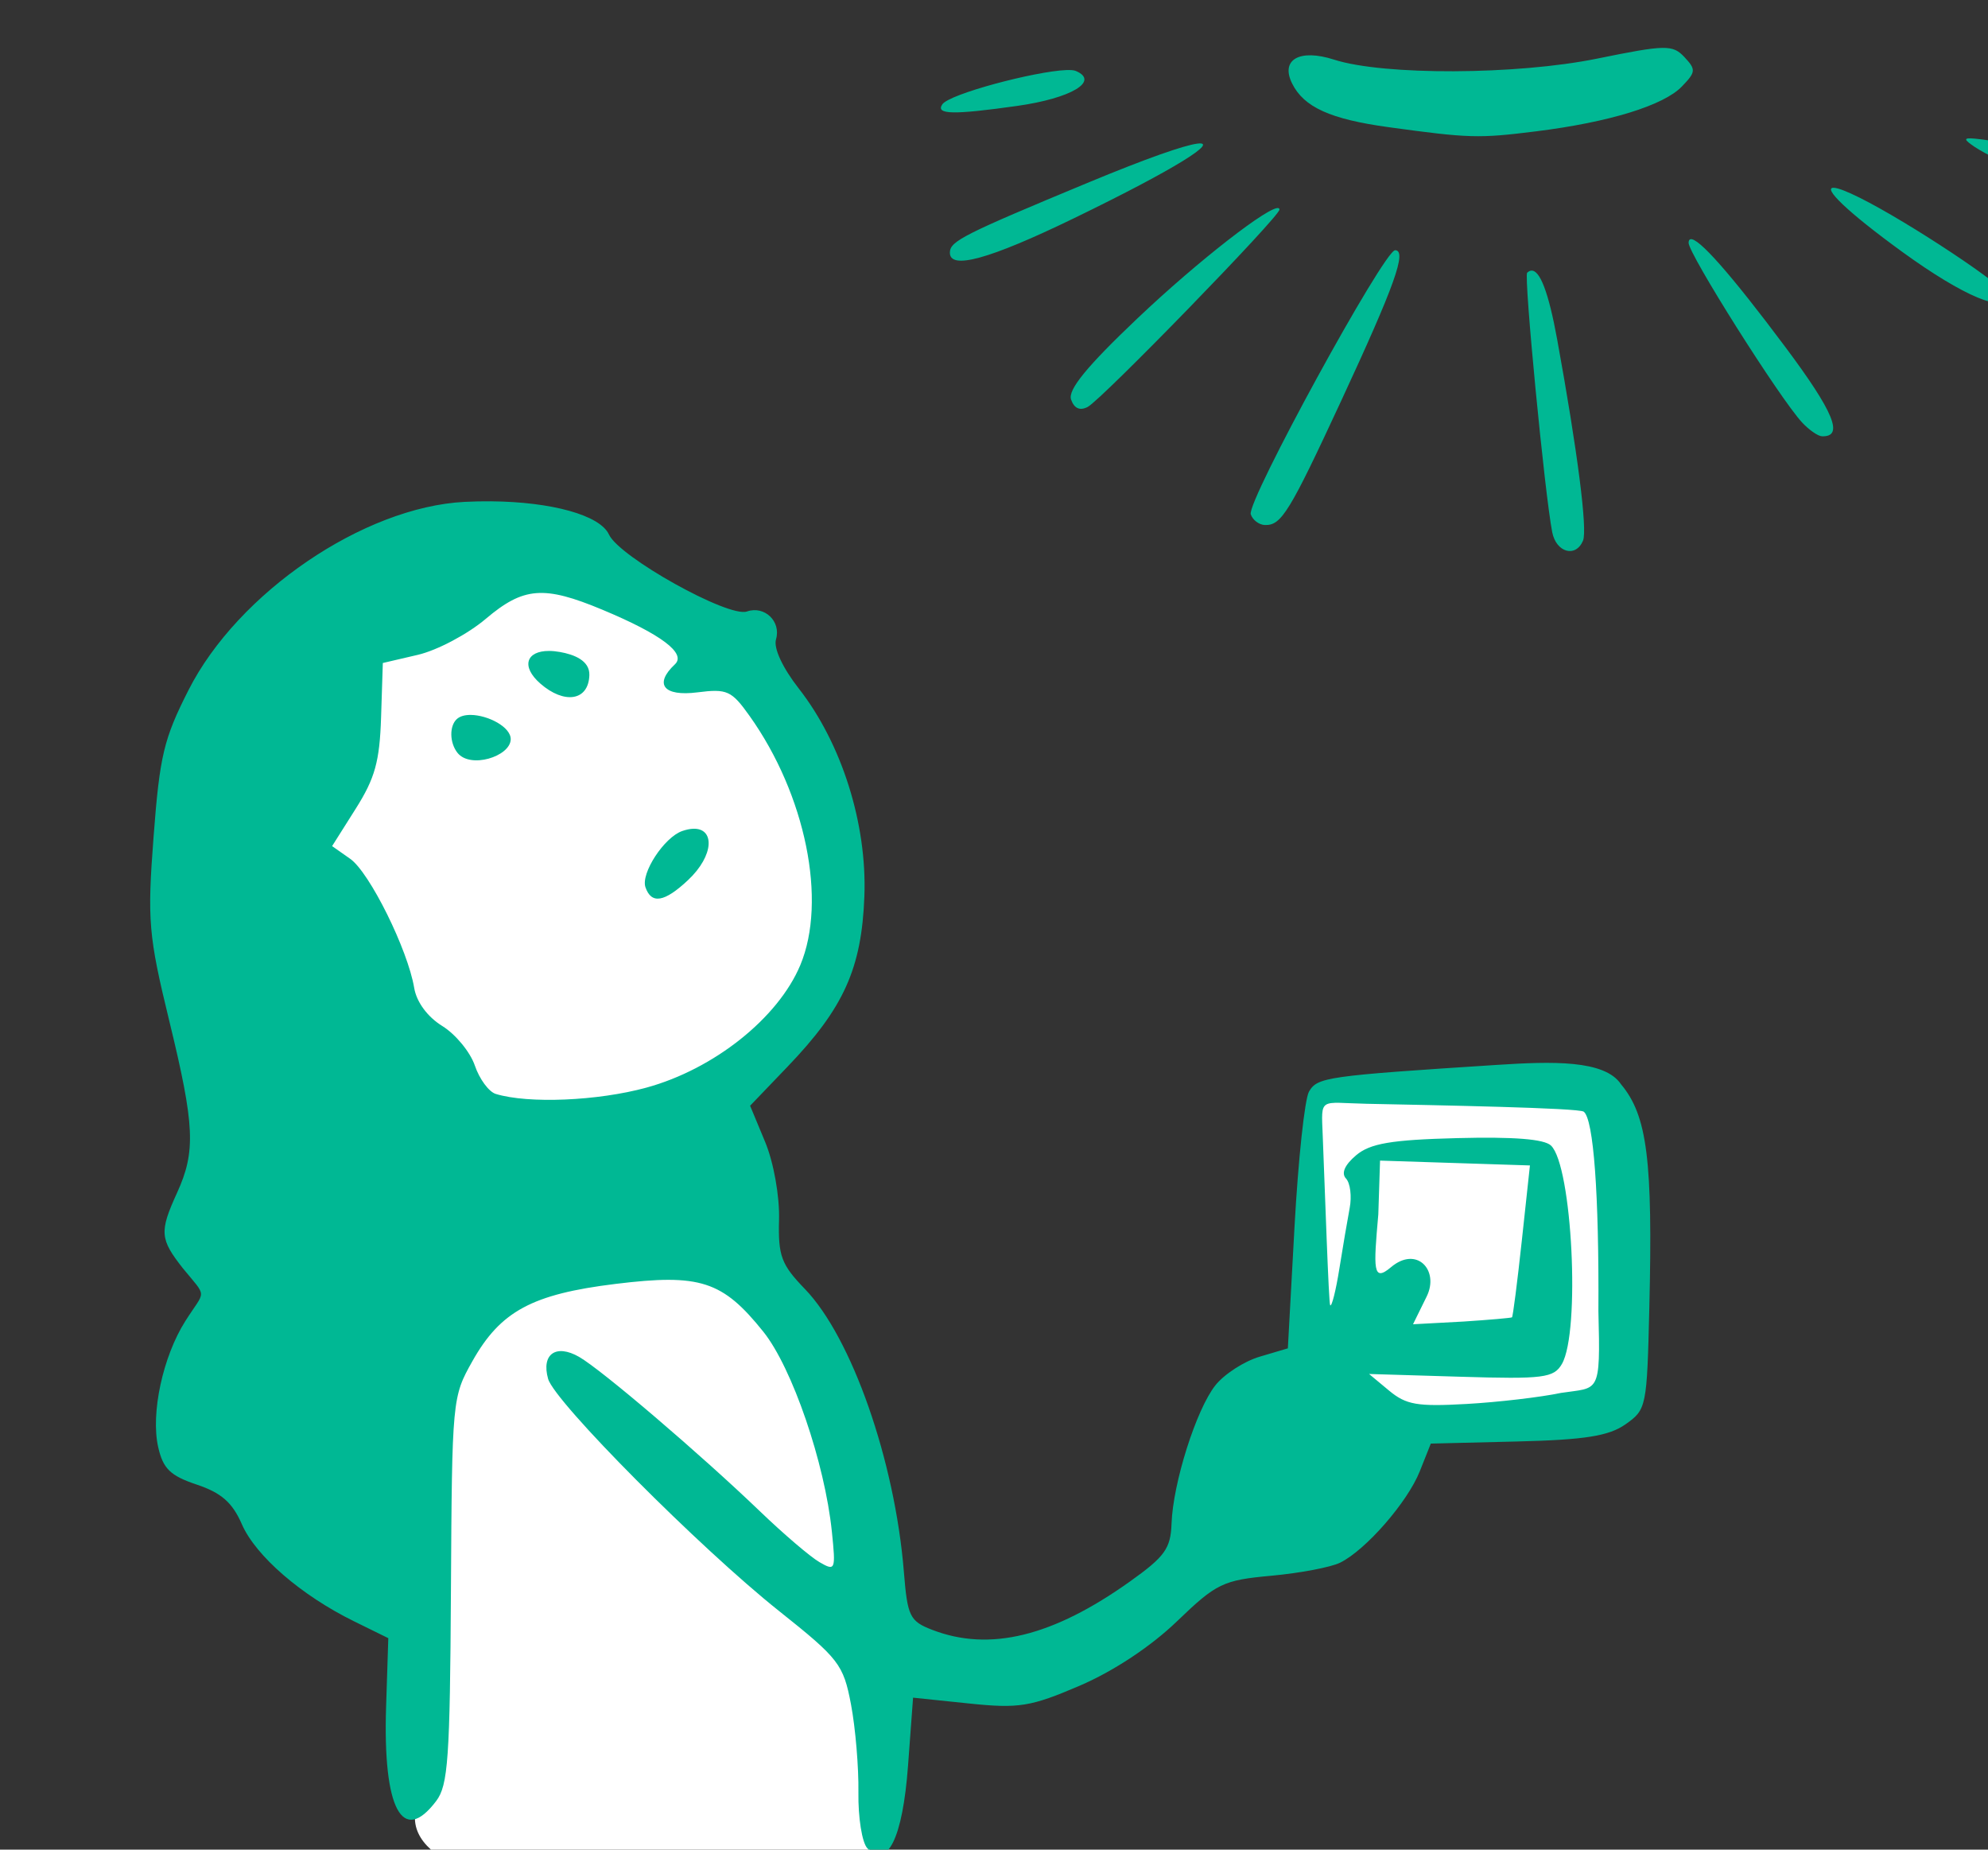 <?xml version="1.0" ?><svg height="179.148mm" viewBox="0 0 192.586 179.148" width="192.586mm" xmlns="http://www.w3.org/2000/svg">
    <rect x="0" y="0" width="192.586" height="179.148" fill="#333333" stroke="none"/>
    <path d="m 35058.174,11326.18 c -21.899,0.184 -42.874,7.811 -58.715,22.399 -36.208,33.343 -52.084,84.867 -12.388,136.722 39.696,51.856 98.518,45.685 135.447,31.395 72.656,-46.009 55.334,-108.148 15.758,-153.291 -22.261,-25.393 -51.946,-37.461 -80.102,-37.225 z m 394.301,185.211 -105.967,4.783 -4.461,121.446 114.055,-3.764 z m -347.949,64.776 c -3.724,-0.125 -7.556,0 -11.481,0.396 -31.396,3.14 -62.791,16.564 -68.324,41.354 -5.533,24.791 -10.345,129.799 -8.902,162.384 1.444,37.998 163.355,36.701 166.205,12.055 2.85,-24.646 10.502,-43.447 4.127,-71.486 -6.376,-28.039 -14.074,-86.606 -25.141,-110.098 -9.683,-20.555 -30.419,-33.735 -56.484,-34.605 z" fill="#FFFFFF" paint-order="markers stroke fill" transform="translate(20.149,-29.226) matrix(0.265,0,0,0.265,-9259.145,-2916.354)"/>
    <path d="m 38785.248,13570.723 c -4.305,0.08 -11.198,1.362 -23.697,3.91 -29.463,6.007 -78.126,6.199 -96.192,0.381 -12.59,-4.055 -19.677,-0.05 -15.359,8.689 4.296,8.686 14.007,13.083 35.344,16.004 29.512,4.042 32.863,4.133 53.937,1.5 26.678,-3.333 46.518,-9.438 53.213,-16.375 5.136,-5.318 5.21,-6.189 0.922,-10.766 -2.145,-2.288 -3.863,-3.42 -8.168,-3.343 z m -217.869,8.103 c -11.416,0.473 -42.717,8.719 -45.254,12.543 -2.475,3.731 3.956,3.862 27.373,0.557 19.78,-2.791 30.274,-9.059 21.414,-12.791 -0.677,-0.286 -1.902,-0.376 -3.533,-0.309 z m 332.127,25.051 c -4.405,-0.401 -3.832,0.407 0.05,3.043 3.229,2.191 14.516,7.944 25.084,12.783 21.539,9.865 35.6,12.043 35.81,5.549 0.148,-4.604 -34.693,-17.694 -54.822,-20.594 -2.635,-0.38 -4.657,-0.647 -6.125,-0.781 z m -284.16,1.836 c -4.869,0.63 -18.195,5.23 -40.194,14.367 -45.156,18.753 -50.114,21.256 -50.246,25.35 -0.213,6.59 14.361,2.594 45.319,-12.426 37.861,-18.368 53.236,-28.342 45.121,-27.291 z m 232.804,16.139 c -4.583,-0.331 4.742,8.776 24.907,23.416 22.476,16.316 38.027,22.795 38.248,15.939 0.09,-2.922 -35.943,-26.847 -53.821,-35.734 -4.732,-2.352 -7.806,-3.511 -9.334,-3.621 z m -203.068,7.453 c -3.085,-1.206 -29.407,19.203 -51.644,40.306 -18.435,17.492 -25.459,26.082 -24.231,29.621 1.137,3.273 3.227,4.203 6.082,2.709 5.112,-2.674 70.002,-69.43 70.092,-72.101 0,-0.279 -0.09,-0.455 -0.299,-0.535 z m 150.51,11.359 c -0.401,0.122 -0.616,0.538 -0.639,1.252 -0.128,3.969 33.492,57.182 41.574,65.803 2.509,2.677 5.739,4.903 7.172,4.953 8.148,0.263 4.413,-8.812 -13.47,-32.738 -19.871,-26.587 -31.834,-40.126 -34.637,-39.27 z m -107.903,4 c -4.007,-0.129 -54.343,91.903 -52.793,96.525 0.699,2.082 3.019,3.845 5.151,3.915 6.042,0.194 8.936,-4.516 27.998,-45.586 19.452,-41.914 24.035,-54.712 19.644,-54.854 z m 49.637,7.475 c -0.462,0.07 -0.925,0.323 -1.388,0.757 -1.279,1.198 6.445,81.125 9.162,94.846 1.477,7.449 8.597,9.394 11.257,3.078 1.682,-3.994 -2.006,-32.721 -9.443,-73.513 -3.143,-17.254 -6.351,-25.665 -9.588,-25.168 z m -380.115,84.3 c -3.149,-0.03 -6.385,0.04 -9.678,0.204 -36.91,1.865 -82.898,33.193 -100.945,68.769 -9.075,17.89 -10.528,23.977 -12.779,53.576 -2.336,30.71 -1.874,36.122 5.734,67.354 9.326,38.282 9.752,47.692 2.844,62.838 -6.499,14.245 -6.293,16.887 2.156,27.613 9.037,11.031 8.254,7.626 0.885,19.244 -8.241,12.992 -12.724,33.783 -9.938,46.082 1.792,7.909 4.421,10.459 14.11,13.707 8.991,3.012 13.028,6.562 16.478,14.481 5.045,11.58 21.698,25.994 40.99,35.474 l 12.545,6.168 -0.808,25.135 c -1.202,37.275 5.963,50.722 18.318,34.385 4.353,-5.756 5.033,-15.471 5.387,-77.055 0.401,-69.802 0.474,-70.6 7.847,-83.705 10.268,-18.258 21.832,-24.496 52.35,-28.24 30.886,-3.788 39.081,-1.139 54.002,17.476 10.542,13.151 22.467,47.926 25.055,73.065 1.452,14.083 1.273,14.51 -4.53,11.158 -3.321,-1.918 -13.042,-10.215 -21.605,-18.436 -21.859,-20.993 -58.029,-51.875 -66.285,-56.597 -8.45,-4.833 -13.862,-0.991 -11.315,8.035 2.387,8.458 55.471,61.818 84.373,84.814 21.997,17.501 23.571,19.54 26.352,34.168 1.628,8.558 2.85,23.047 2.713,32.198 -0.136,9.15 1.327,18.318 3.252,20.371 7.287,7.772 12.927,-3.641 14.885,-30.117 l 1.845,-24.907 20.412,2.121 c 18.248,1.9 22.545,1.21 40.487,-6.49 12.386,-5.317 26.007,-14.327 35.574,-23.539 14.426,-13.884 16.821,-15.042 34.502,-16.658 10.45,-0.954 21.763,-3.102 25.137,-4.77 9.404,-4.651 24.61,-22.088 29.115,-33.386 l 4.039,-10.141 31.676,-0.772 c 24.624,-0.6 33.415,-1.995 39.494,-6.273 7.671,-5.403 7.837,-6.187 8.713,-42.592 1.3,-53.981 -0.753,-70.221 -10.33,-81.662 -5.979,-9.023 -25.375,-8.4 -45.266,-7.119 -62.437,4.023 -65.768,4.495 -68.82,9.777 -1.57,2.723 -3.954,24.948 -5.293,49.389 l -2.436,44.439 -10.314,3.057 c -5.674,1.682 -12.957,6.392 -16.184,10.465 -6.986,8.817 -15.489,35.635 -16.019,50.506 -0.327,9.151 -2.425,12.078 -15.157,21.154 -28.261,20.146 -51.324,25.796 -72.299,17.717 -8.245,-3.176 -9.078,-4.88 -10.396,-21.227 -3.267,-40.531 -19.076,-85.679 -36.201,-103.384 -8.618,-8.909 -9.791,-12.09 -9.434,-25.334 0.241,-8.549 -1.969,-20.909 -5.076,-28.383 l -5.5,-13.24 13.711,-14.297 c 20.552,-21.424 27.077,-35.906 28.064,-62.287 0.991,-26.485 -8.276,-55.824 -23.976,-75.897 -5.936,-7.591 -9.276,-14.79 -8.334,-17.967 1.946,-6.564 -4.186,-12.436 -10.641,-10.195 -6.749,2.342 -46.643,-19.901 -50.41,-28.107 -3.272,-7.133 -21.036,-11.958 -43.076,-12.163 z m 16.492,33.561 c 6.262,-0.491 13.473,1.601 24.193,6.074 21.453,8.954 30.751,15.952 26.497,19.94 -7.76,7.278 -4.136,11.822 8.185,10.256 10.894,-1.383 12.491,-0.665 19.1,8.607 20.498,28.771 28.407,67.566 18.539,91.1 -8.111,19.34 -31.544,37.991 -56.238,44.753 -17.831,4.885 -43.173,5.944 -55.086,2.307 -2.522,-0.772 -5.966,-5.445 -7.649,-10.387 -1.686,-4.94 -7.042,-11.44 -11.908,-14.445 -5.387,-3.327 -9.395,-8.757 -10.252,-13.898 -2.333,-14.004 -16.324,-42.234 -23.389,-47.196 l -6.625,-4.654 8.631,-13.658 c 7.053,-11.157 8.752,-17.285 9.274,-33.463 l 0.636,-19.803 12.817,-2.986 c 7.047,-1.645 18.197,-7.548 24.781,-13.121 6.921,-5.859 12.233,-8.935 18.494,-9.426 z m 4.662,21.129 c -8.294,-0.02 -10.369,5.653 -3.144,11.955 8.631,7.53 17.584,6.417 17.892,-3.115 0.172,-5.333 -5.622,-7.561 -10.82,-8.469 -1.43,-0.25 -2.743,-0.369 -3.928,-0.371 z m -28.652,23.383 c -2.087,-0.01 -3.921,0.455 -5.096,1.556 -2.691,2.522 -2.632,8.542 0.242,12.243 4.669,6.011 19.301,1.393 19.502,-4.825 0.147,-4.573 -8.389,-8.935 -14.648,-8.974 z m 81.269,41.611 c -1.143,0.05 -2.453,0.315 -3.925,0.826 -6.602,2.29 -15.206,15.458 -13.434,20.561 2.176,6.263 6.933,5.468 15.541,-2.602 9.664,-9.06 9.82,-19.145 1.818,-18.785 z m 246.196,100.512 c 25.364,0.532 77.619,1.488 79.447,2.892 3.595,2.766 5.609,30.174 5.354,72.94 0.812,30.784 0.189,27.727 -13.665,29.844 -7.425,1.572 -22.963,3.388 -34.533,4.041 -18.04,1.015 -22.07,0.318 -28.334,-4.887 l -7.304,-6.07 33.605,1.013 c 30.117,0.913 33.946,0.426 36.893,-4.678 6.804,-11.787 3.757,-72.516 -4.006,-79.835 -2.506,-2.361 -13.556,-3.237 -34.223,-2.709 -24.13,0.614 -31.881,1.929 -37.016,6.279 -4.19,3.555 -5.494,6.571 -3.679,8.504 1.544,1.65 2.148,6.491 1.34,10.761 -0.808,4.27 -2.509,14.264 -3.778,22.211 -1.268,7.945 -2.772,13.952 -3.345,13.342 -0.571,-0.608 -1.918,-42.082 -2.737,-62.113 -0.581,-14.211 -1.3,-11.897 15.981,-11.535 z m 4.98,20.771 27.395,0.883 27.398,0.885 -2.976,27.555 c -1.638,15.155 -3.251,27.735 -3.584,27.962 -0.332,0.224 -8.279,0.917 -17.659,1.534 l -18.52,0.997 4.996,-10.16 c 4.704,-9.564 -3.641,-18.643 -13.058,-10.691 -6.702,5.659 -6.381,0.6 -4.627,-19.299 z" fill="#00B894" transform="translate(20.149,-29.226) matrix(0.265,0,0,0.265,-9259.145,-2916.354) translate(-3313.529,-2437.82)"/>
</svg>